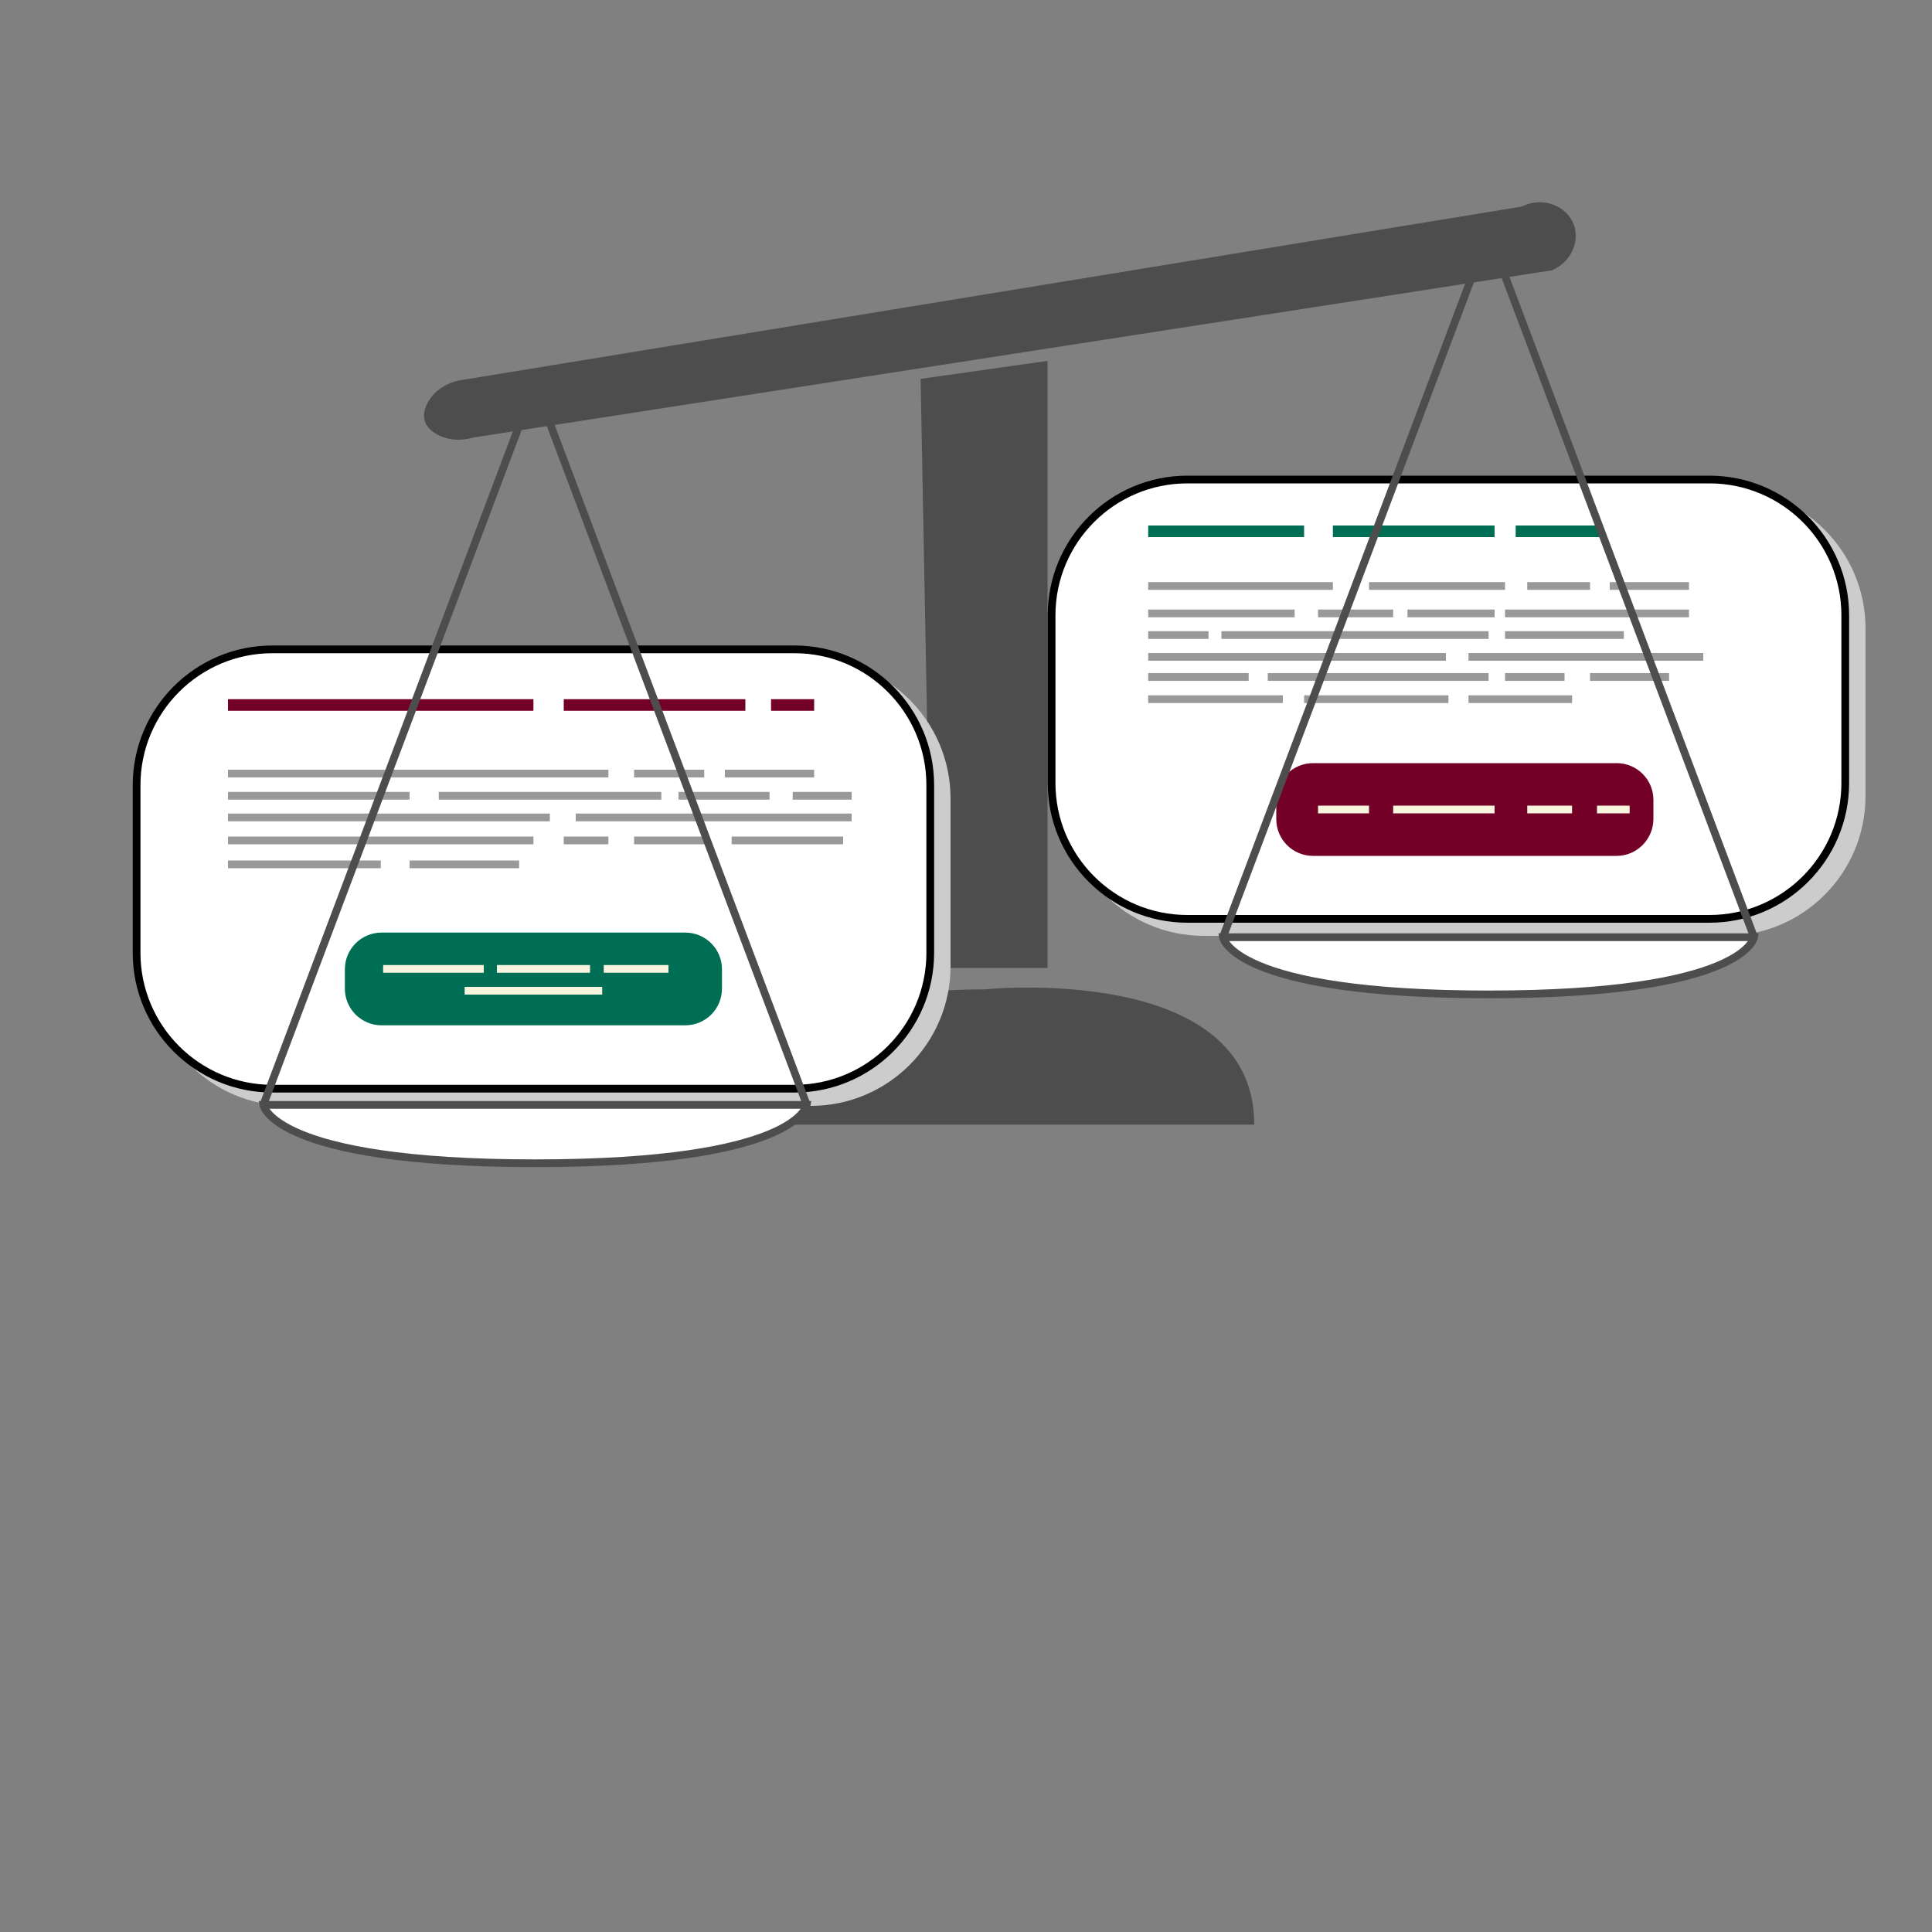 <?xml version="1.0" encoding="utf-8"?>
<!-- Generator: Adobe Illustrator 26.3.1, SVG Export Plug-In . SVG Version: 6.00 Build 0)  -->
<svg version="1.1" xmlns="http://www.w3.org/2000/svg" xmlns:xlink="http://www.w3.org/1999/xlink" x="0px" y="0px"
	 viewBox="0 0 1000 1000" style="enable-background:new 0 0 1000 1000;" xml:space="preserve">
<rect x="0" y="0" width="1000" height="1000" fill="#808080" stroke="none"/>
<style type="text/css">
	.st0{fill:#4D4D4D;}
	.st1{fill:#CCCCCC;}
	.st2{fill:#FFFFFF;}
	.st3{fill:#FFFFFF;stroke:#4D4D4D;stroke-width:4;stroke-miterlimit:10;}
	.st4{fill:none;stroke:#720027;stroke-width:6;stroke-miterlimit:10;}
	.st5{fill:none;stroke:#999999;stroke-width:4;stroke-miterlimit:10;}
	.st6{fill:#006E54;}
	.st7{fill:#006E54;stroke:#F7F5DD;stroke-width:4;stroke-miterlimit:10;}
	.st8{fill:none;stroke:#4D4D4D;stroke-width:4;stroke-miterlimit:10;}
	.st9{fill:#CCCCCC;stroke:#006E54;stroke-width:6;stroke-miterlimit:10;}
	.st10{fill:#720027;}
</style>
<g id="Layer_3">
	<path class="st0" d="M476.5,196.1c1.9,101.6,3.9,203.3,5.8,304.9h59.9c0-104.7,0-209.4,0-314.2C520.3,189.9,498.4,193,476.5,196.1z
		"/>
	<path class="st0" d="M509.5,512.1c0,0,139.7-14.4,139.7,70H368.8C368.8,582.1,377.1,512.1,509.5,512.1"/>
	<path class="st0" d="M239,196.7c182.9-29.9,365.9-59.9,548.8-89.8c10.6-5.5,23.3-0.3,26.8,9.4c3.2,8.7-1.5,19.5-11.3,23.6
		c-186.2,28.9-372.3,57.7-558.5,86.6c-12.2,3.6-23.2-2.2-25-8.8C217.8,210.6,225,198.8,239,196.7z"/>
</g>
<g id="Layer_1">
	<g>
		<path class="st1" d="M419.7,572.4H149.5c-39.9,0-72.3-32.4-72.3-72.3v-86.8c0-39.9,32.4-72.3,72.3-72.3h270.2
			c39.9,0,72.3,32.4,72.3,72.3v86.8C492,540,459.6,572.4,419.7,572.4z"/>
	</g>
	<g>
		<path class="st2" d="M141,563.5c-38.8,0-70.3-31.5-70.3-70.3v-86.8c0-38.8,31.5-70.3,70.3-70.3h270.2c38.8,0,70.3,31.5,70.3,70.3
			v86.8c0,38.8-31.5,70.3-70.3,70.3H141z"/>
		<path d="M411.2,338.1c37.7,0,68.3,30.6,68.3,68.3v86.8c0,37.7-30.6,68.3-68.3,68.3H141c-37.7,0-68.3-30.6-68.3-68.3v-86.8
			c0-37.7,30.6-68.3,68.3-68.3H411.2 M411.2,334.1H141c-39.9,0-72.3,32.4-72.3,72.3v86.8c0,39.9,32.4,72.3,72.3,72.3h270.2
			c39.9,0,72.3-32.4,72.3-72.3v-86.8C483.5,366.5,451.1,334.1,411.2,334.1L411.2,334.1z"/>
	</g>
	<path class="st3" d="M136.3,571.9h281.3c0,0-4.5,30.2-140.6,30.2S136.3,571.9,136.3,571.9z"/>
	<line class="st4" x1="118" y1="364.9" x2="276.1" y2="364.9"/>
	<line class="st4" x1="291.8" y1="364.9" x2="385.8" y2="364.9"/>
	<line class="st4" x1="399.1" y1="364.9" x2="421.4" y2="364.9"/>
	<line class="st5" x1="118" y1="400.4" x2="314.9" y2="400.4"/>
	<line class="st5" x1="328.2" y1="400.4" x2="364.5" y2="400.4"/>
	<line class="st5" x1="375.2" y1="400.4" x2="421.4" y2="400.4"/>
	<line class="st5" x1="118" y1="411.9" x2="212" y2="411.9"/>
	<line class="st5" x1="227.1" y1="411.9" x2="342.3" y2="411.9"/>
	<line class="st5" x1="351.2" y1="411.9" x2="398.3" y2="411.9"/>
	<line class="st5" x1="410.3" y1="411.9" x2="440.8" y2="411.9"/>
	<line class="st5" x1="118" y1="423.1" x2="284.6" y2="423.1"/>
	<line class="st5" x1="298" y1="423.1" x2="440.8" y2="423.1"/>
	<line class="st5" x1="118" y1="435" x2="276.1" y2="435"/>
	<line class="st5" x1="291.8" y1="435" x2="314.9" y2="435"/>
	<line class="st5" x1="328.2" y1="435" x2="365.2" y2="435"/>
	<line class="st5" x1="378.7" y1="435" x2="436.4" y2="435"/>
	<line class="st5" x1="118" y1="447.4" x2="197.1" y2="447.4"/>
	<line class="st5" x1="212" y1="447.4" x2="268.7" y2="447.4"/>
	<path class="st6" d="M354.7,530.7H197.5c-10.5,0-19-8.5-19-19v-10c0-10.5,8.5-19,19-19h157.2c10.5,0,19,8.5,19,19v10
		C373.7,522.2,365.2,530.7,354.7,530.7z"/>
	<line class="st7" x1="198.3" y1="501.5" x2="250.4" y2="501.5"/>
	<line class="st7" x1="257.2" y1="501.5" x2="305.4" y2="501.5"/>
	<line class="st7" x1="312.5" y1="501.5" x2="346" y2="501.5"/>
	<line class="st7" x1="240.5" y1="512.8" x2="311.7" y2="512.8"/>
	<polyline class="st8" points="136.3,571.9 276.9,198.6 417.6,571.9 	"/>
</g>
<g id="Layer_2">
	<g>
		<path class="st1" d="M893.2,484.4H623.1c-39.9,0-72.3-32.4-72.3-72.3v-86.8c0-39.9,32.4-72.3,72.3-72.3h270.2
			c39.9,0,72.3,32.4,72.3,72.3v86.8C965.5,452.1,933.2,484.4,893.2,484.4z"/>
	</g>
	<g>
		<path class="st2" d="M614.6,475.6c-38.8,0-70.3-31.5-70.3-70.3v-86.8c0-38.8,31.5-70.3,70.3-70.3h270.2
			c38.8,0,70.3,31.5,70.3,70.3v86.8c0,38.8-31.5,70.3-70.3,70.3H614.6z"/>
		<path d="M884.8,250.2c37.7,0,68.3,30.6,68.3,68.3v86.8c0,37.7-30.6,68.3-68.3,68.3H614.6c-37.7,0-68.3-30.6-68.3-68.3v-86.8
			c0-37.7,30.6-68.3,68.3-68.3H884.8 M884.8,246.2H614.6c-39.9,0-72.3,32.4-72.3,72.3v86.8c0,39.9,32.4,72.3,72.3,72.3h270.2
			c39.9,0,72.3-32.4,72.3-72.3v-86.8C957.1,278.6,924.7,246.2,884.8,246.2L884.8,246.2z"/>
	</g>
	<line class="st9" x1="594.3" y1="275" x2="675" y2="275"/>
	<line class="st9" x1="689.9" y1="275" x2="773.6" y2="275"/>
	<line class="st9" x1="784.5" y1="275" x2="829" y2="275"/>
	<line class="st5" x1="594.3" y1="303.3" x2="689.9" y2="303.3"/>
	<line class="st5" x1="708.6" y1="303.3" x2="779" y2="303.3"/>
	<line class="st5" x1="790.5" y1="303.3" x2="823" y2="303.3"/>
	<line class="st5" x1="833.2" y1="303.3" x2="874.2" y2="303.3"/>
	<line class="st5" x1="594.3" y1="317.5" x2="670.1" y2="317.5"/>
	<line class="st5" x1="682.2" y1="317.5" x2="721.1" y2="317.5"/>
	<line class="st5" x1="728.5" y1="317.5" x2="773.6" y2="317.5"/>
	<line class="st5" x1="779" y1="317.5" x2="874.2" y2="317.5"/>
	<line class="st5" x1="594.3" y1="328.7" x2="625.5" y2="328.7"/>
	<line class="st5" x1="632.2" y1="328.7" x2="770.5" y2="328.7"/>
	<line class="st5" x1="779" y1="328.7" x2="840.5" y2="328.7"/>
	<line class="st5" x1="594.3" y1="340" x2="748.4" y2="340"/>
	<line class="st5" x1="760.1" y1="340" x2="881.6" y2="340"/>
	<line class="st5" x1="594.3" y1="350.4" x2="646.3" y2="350.4"/>
	<line class="st5" x1="656.2" y1="350.4" x2="770.5" y2="350.4"/>
	<line class="st5" x1="779" y1="350.4" x2="809.8" y2="350.4"/>
	<line class="st5" x1="823" y1="350.4" x2="863.9" y2="350.4"/>
	<line class="st5" x1="594.3" y1="361.9" x2="664" y2="361.9"/>
	<line class="st5" x1="675" y1="361.9" x2="749.7" y2="361.9"/>
	<line class="st5" x1="760.1" y1="361.9" x2="813.7" y2="361.9"/>
	<path class="st10" d="M836.8,443H679.6c-10.5,0-19-8.5-19-19v-10c0-10.5,8.5-19,19-19h157.2c10.5,0,19,8.5,19,19v10
		C855.7,434.5,847.2,443,836.8,443z"/>
	<line class="st7" x1="682.2" y1="419" x2="708.6" y2="419"/>
	<line class="st7" x1="721.1" y1="419" x2="773.6" y2="419"/>
	<line class="st7" x1="790.5" y1="419" x2="813.7" y2="419"/>
	<line class="st7" x1="826.6" y1="419" x2="843.5" y2="419"/>
	<path class="st3" d="M633,485.1h274.9c0,0-4.4,29.6-137.4,29.6S633,485.1,633,485.1z"/>
	<polyline class="st8" points="633,485.1 770.5,120.3 907.9,485.1 	"/>
</g>
</svg>
